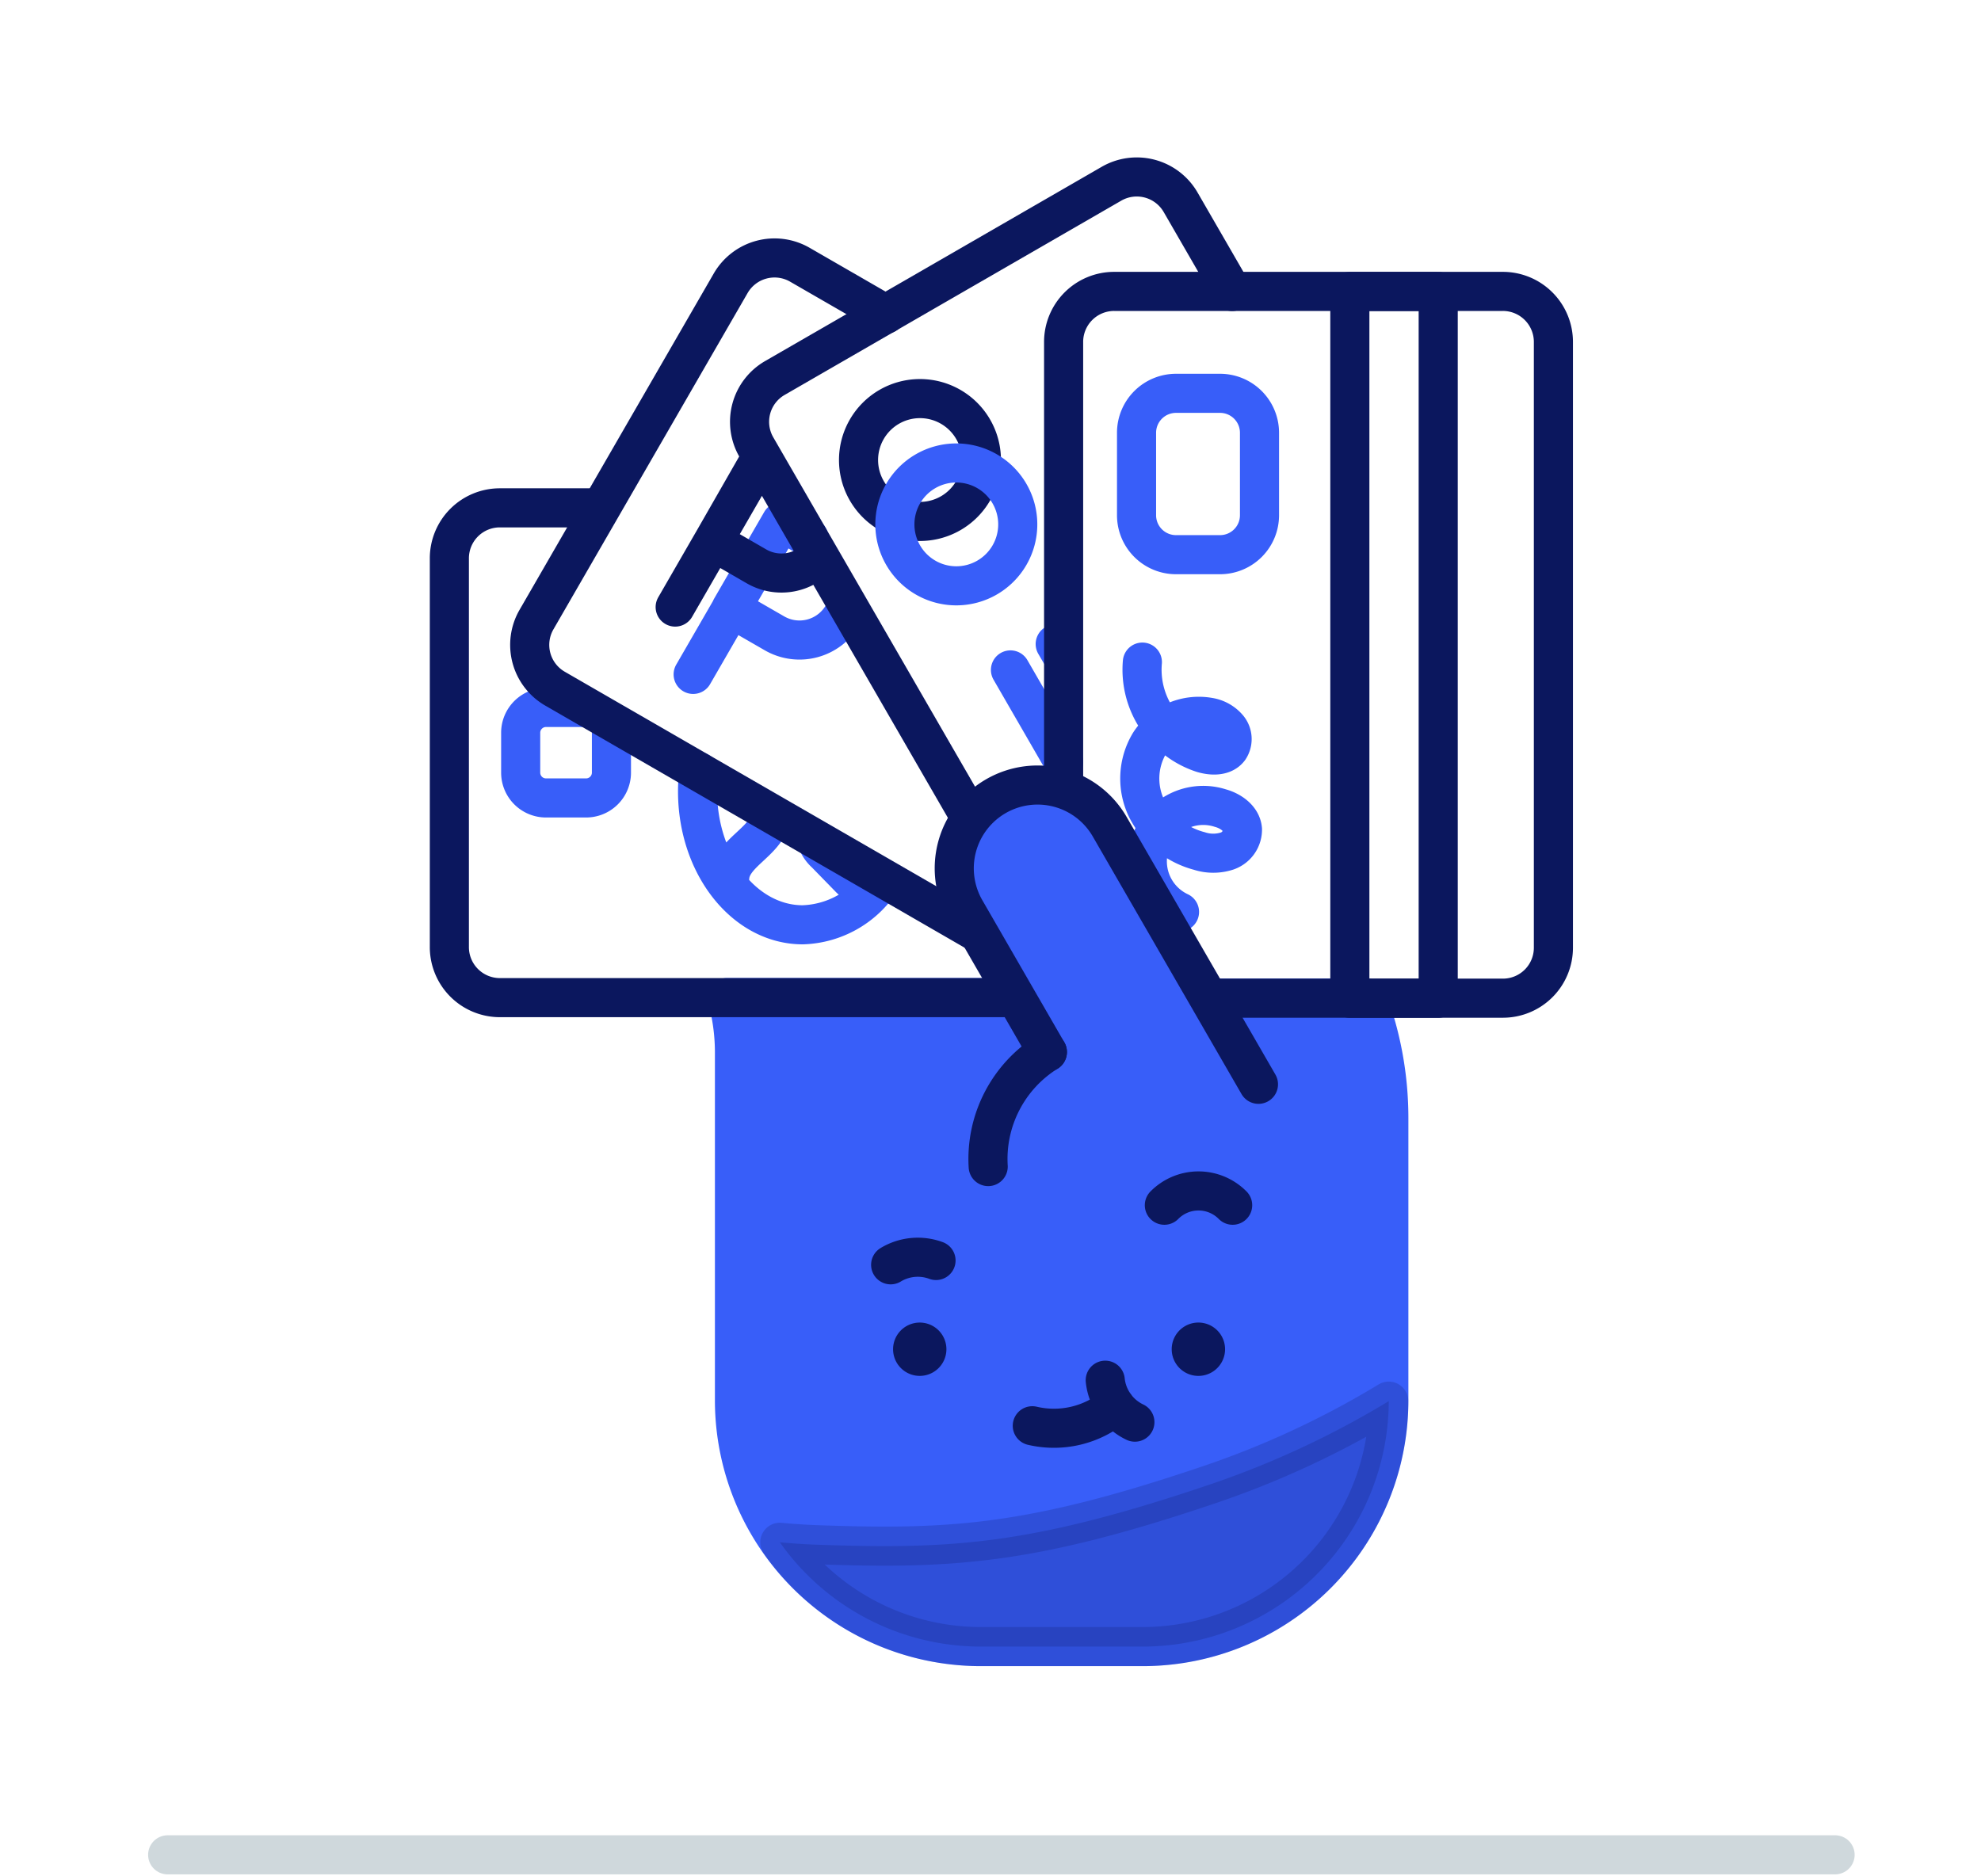 <svg width="152" height="144" fill="none" xmlns="http://www.w3.org/2000/svg"><path d="M85.49 76.613c-.206 0-.41-.018-.613-.055H55.785c.374 1.36.566 2.763.57 4.174v26.732a18.9 18.9 0 0018.898 18.904H87.66a18.893 18.893 0 0018.904-18.898V85.795a26.065 26.065 0 00-1.679-9.195l-19.395.013z" fill="#385EF9" stroke="#385EF9" stroke-width="3" stroke-linecap="round" stroke-linejoin="round"/><path opacity=".2" d="M106.558 107.531a69.379 69.379 0 01-13.951 6.473c-13.7 4.628-19.842 4.904-30.036 4.542a49.947 49.947 0 01-2.734-.183 18.873 18.873 0 0015.416 8.005H87.66a18.892 18.892 0 0018.898-18.837z" fill="#0B175E" stroke="#0B175E" stroke-width="3" stroke-linecap="round" stroke-linejoin="round"/><path d="M85.558 107.899a7.274 7.274 0 01-6.351 1.521" stroke="#0B175E" stroke-width="3" stroke-linecap="round" stroke-linejoin="round"/><path fill-rule="evenodd" clip-rule="evenodd" d="M72.617 103.547a2.046 2.046 0 10-4.092 0 2.046 2.046 0 004.092 0zM93.998 103.547a2.047 2.047 0 10-4.094 0 2.047 2.047 0 004.094 0z" fill="#0B175E"/><path d="M87.078 109.143a4.022 4.022 0 01-2.274-3.218M89.34 92.495a3.68 3.68 0 015.24 0M71.82 96.737a4.026 4.026 0 00-3.481.331M78.09 76.564H38.359a3.878 3.878 0 01-3.88-3.886V42.855a3.872 3.872 0 013.88-3.88h7.14" stroke="#0B175E" stroke-width="3" stroke-linecap="round" stroke-linejoin="round"/><path d="M46.761 55.484c.102.24.154.499.154.76v3.065a1.944 1.944 0 01-1.956 1.93h-3.065a1.943 1.943 0 01-1.943-1.943v-3.065a1.943 1.943 0 011.943-1.937h3.065M67.56 67.64a7.43 7.43 0 01-5.965 3.334c-4.456 0-8.072-4.585-8.072-10.243 0-.506.029-1.012.085-1.514M55.993 67.32c.135-1.839 2.673-2.66 3.12-4.462" stroke="#385EF9" stroke-width="3" stroke-linecap="round" stroke-linejoin="round"/><path d="M66.413 68.914a6.179 6.179 0 00-1.189-1.49L63.348 65.5a2.415 2.415 0 01-.613-.84" stroke="#385EF9" stroke-width="3" stroke-linecap="round" stroke-linejoin="round"/><path d="M75.105 71.63L42.587 52.853a3.88 3.88 0 01-1.422-5.303l14.907-25.824a3.887 3.887 0 015.309-1.404l6.577 3.794" stroke="#0B175E" stroke-width="3" stroke-linecap="round" stroke-linejoin="round"/><path d="M64.96 46.59a3.5 3.5 0 01-.294.612v0a3.837 3.837 0 01-5.24 1.404l-3.33-1.919 3.844-6.65 2.12 1.226M59.94 40.061l-6.755 11.696" stroke="#385EF9" stroke-width="3" stroke-linecap="round" stroke-linejoin="round"/><path d="M62.575 42.948a3.837 3.837 0 01-4.536.515l-3.322-1.919 3.727-6.51M58.316 35.304l-6.51 11.285M74.492 62.815L58.034 34.312a3.88 3.88 0 011.422-5.303l25.825-14.907a3.886 3.886 0 015.308 1.422l3.954 6.847" stroke="#0B175E" stroke-width="3" stroke-linecap="round" stroke-linejoin="round"/><path d="M70.52 40.018a4.714 4.714 0 100-9.427 4.714 4.714 0 000 9.427z" stroke="#0B175E" stroke-width="3" stroke-linecap="round" stroke-linejoin="round"/><path d="M73.377 44.959a4.714 4.714 0 100-9.428 4.714 4.714 0 000 9.428zM80.965 49.427l.404.693M77.532 51.413l4.077 7.062" stroke="#385EF9" stroke-width="3" stroke-linecap="round" stroke-linejoin="round"/><path d="M81.61 60.578V26.25a3.878 3.878 0 013.88-3.886h29.821a3.878 3.878 0 013.88 3.886v46.47a3.873 3.873 0 01-3.88 3.886H92.716" stroke="#0B175E" stroke-width="3" stroke-linecap="round" stroke-linejoin="round"/><path d="M110.352 76.613V22.371h-6.78v54.242h6.78z" stroke="#0B175E" stroke-width="3" stroke-linecap="round" stroke-linejoin="round"/><path d="M96.64 39.54v-6.325a3.028 3.028 0 00-3.028-3.029h-3.378a3.028 3.028 0 00-3.028 3.029v6.325a3.028 3.028 0 003.028 3.029h3.378a3.028 3.028 0 003.028-3.029zM87.653 50.813a6.743 6.743 0 004.603 6.988c.712.215 1.612.251 2.06-.343a1.336 1.336 0 00-.073-1.576 2.415 2.415 0 00-1.441-.833 4.499 4.499 0 00-4.585 1.967 5.278 5.278 0 00-.215 5.076 6.338 6.338 0 004.022 3.218 3.451 3.451 0 002.139 0 1.74 1.74 0 001.17-1.655c-.067-.834-.888-1.416-1.697-1.637a4.29 4.29 0 00-3.133 7.969" stroke="#385EF9" stroke-width="3" stroke-linecap="round" stroke-linejoin="round"/><path d="M80.365 80.739l-6.289-10.9a6.395 6.395 0 012.336-8.734 6.392 6.392 0 018.734 2.341L96.56 83.215" fill="#385EF9"/><path d="M80.365 80.739l-6.289-10.9a6.395 6.395 0 012.336-8.734 6.392 6.392 0 018.734 2.341L96.56 83.215" stroke="#0B175E" stroke-width="3" stroke-linecap="round" stroke-linejoin="round"/><path d="M75.823 89.528a9.668 9.668 0 014.542-8.79" fill="#385EF9"/><path d="M75.823 89.528a9.668 9.668 0 014.542-8.79" stroke="#0B175E" stroke-width="3" stroke-linecap="round" stroke-linejoin="round"/><path d="M12.864 142.349h127.941" stroke="#CFD8DC" stroke-width="3" stroke-linecap="round" stroke-linejoin="round"/></svg>